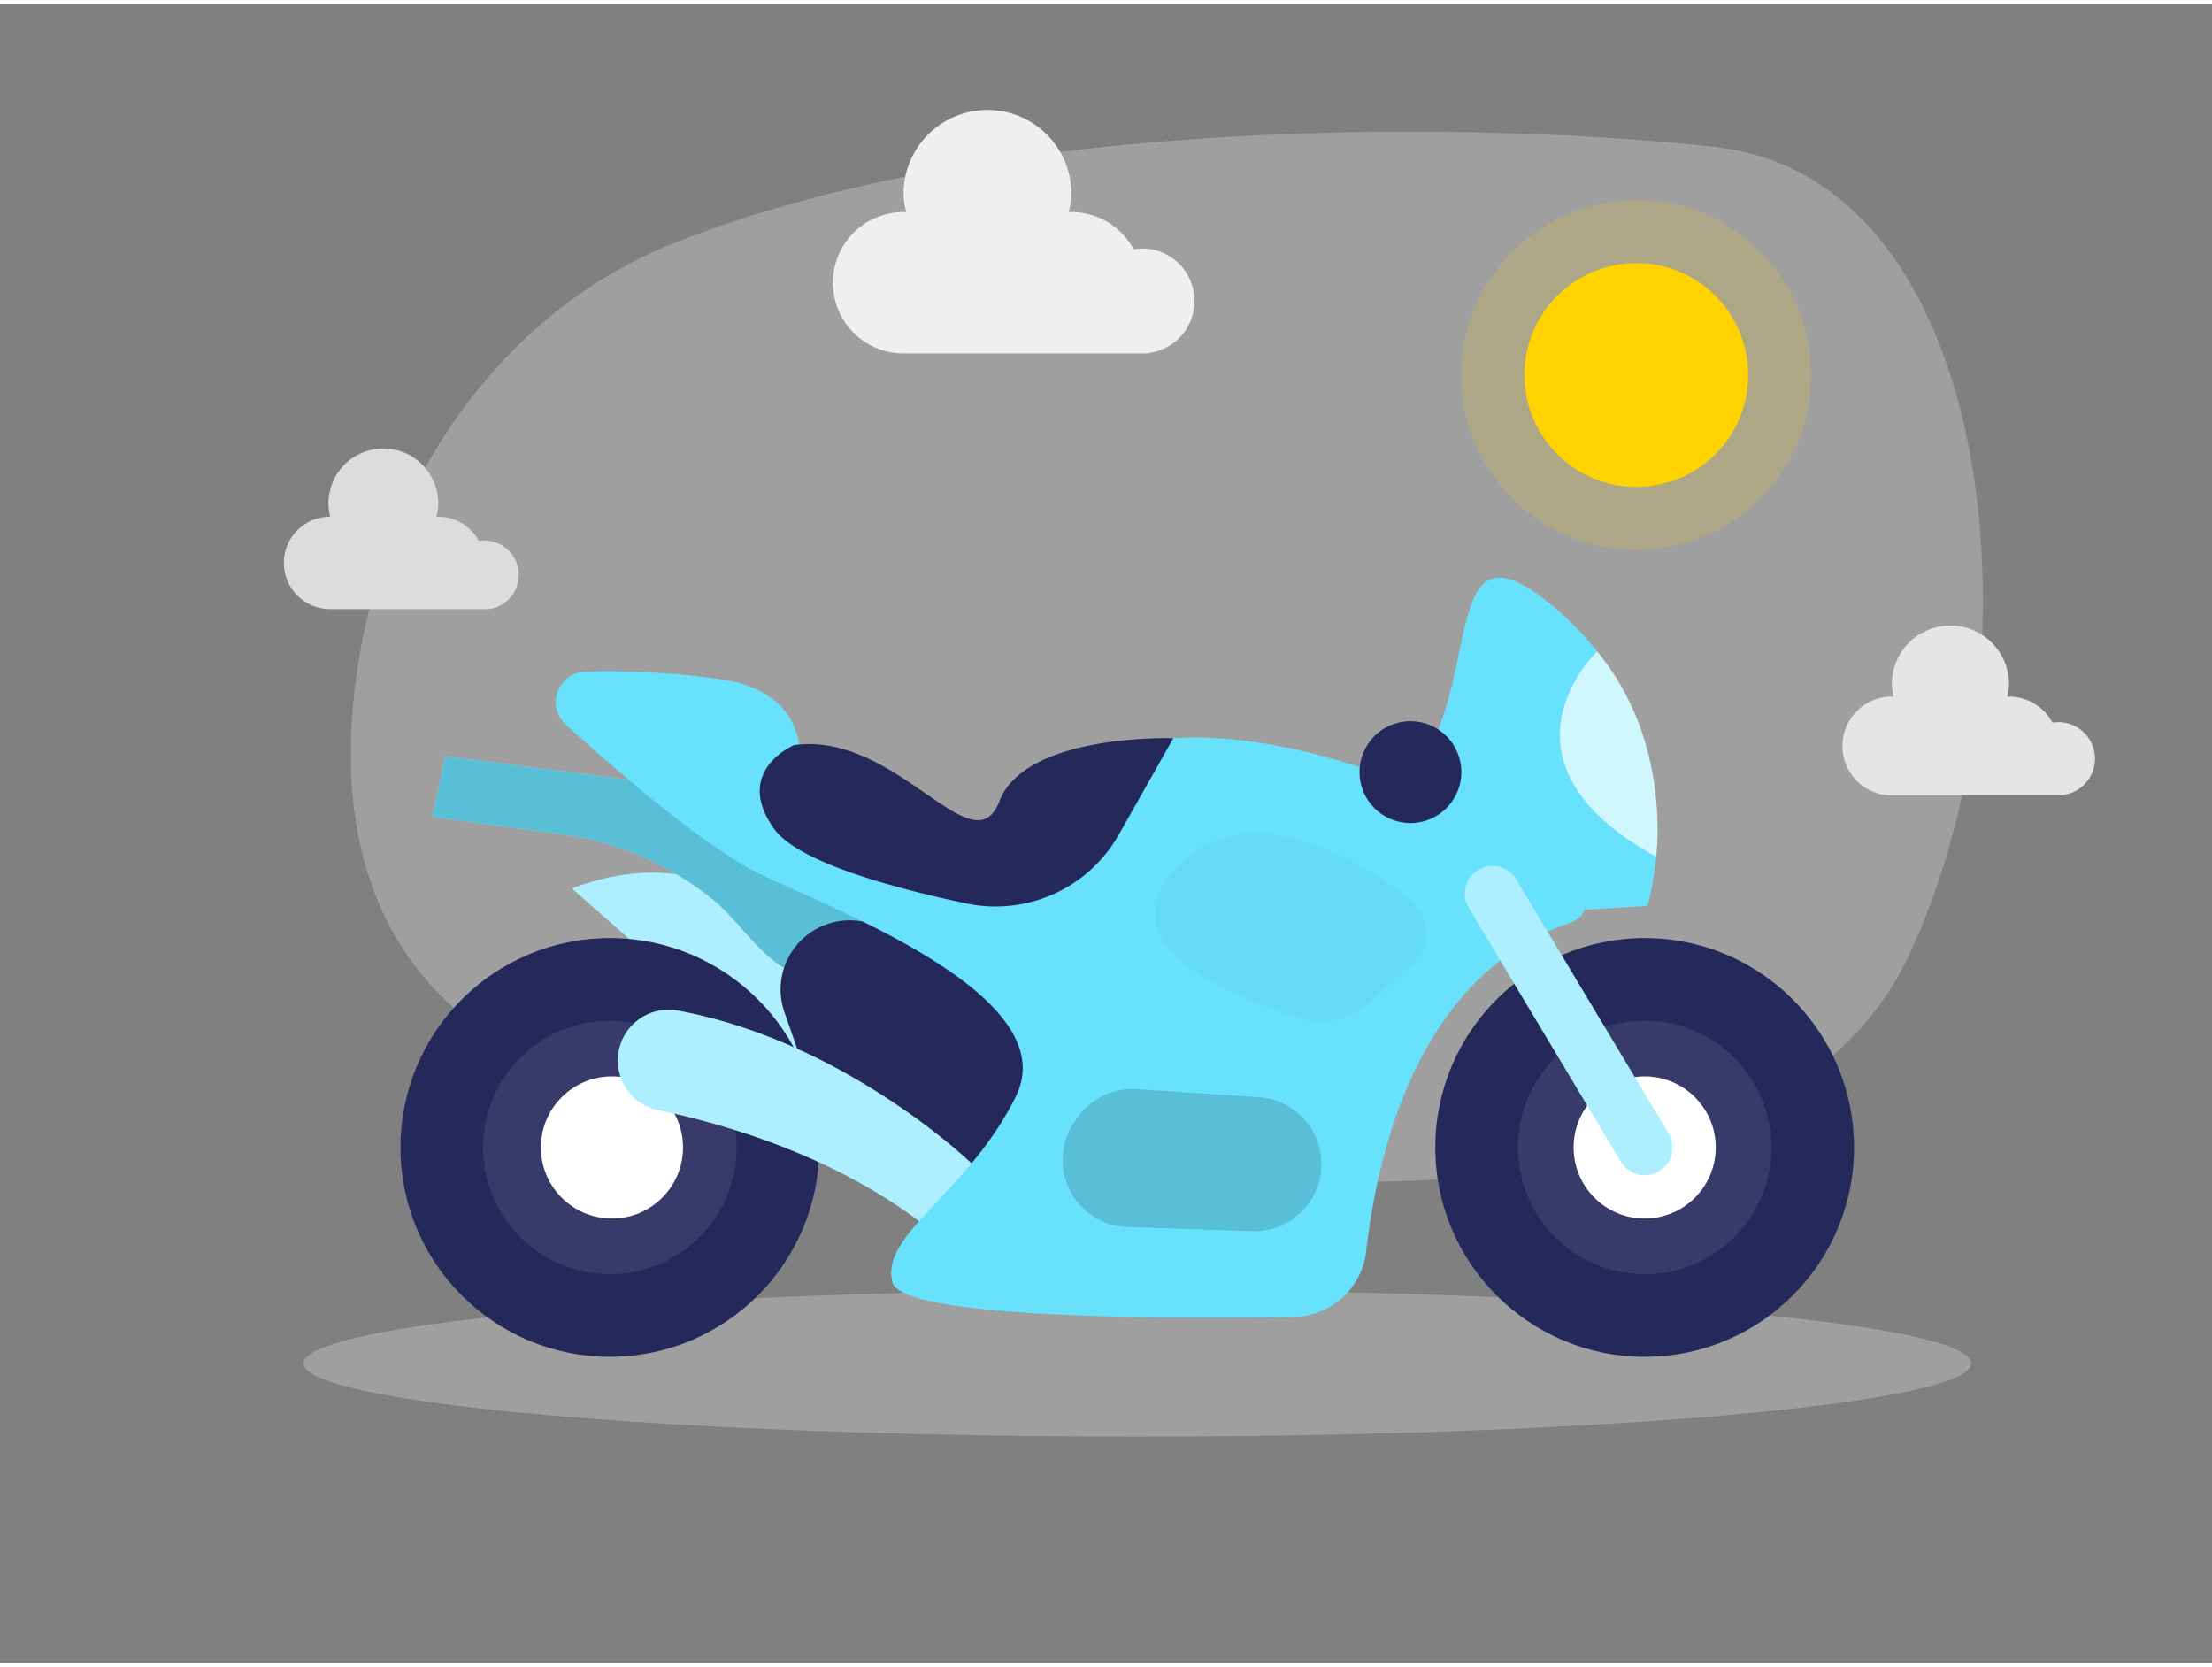 <svg id="Layer_1" data-name="Layer 1" xmlns="http://www.w3.org/2000/svg" viewBox="0 0 400 300" width="406" height="306" class="illustration styles_illustrationTablet__1DWOa"><rect x="0" y="0" width="400" height="300" fill="#808080" stroke="none"/><path d="M121.57,43.33C91.18,55.46,68.64,86.22,64.19,123.42c-3.75,31.35,5.21,66,57.89,75.87C224.6,218.49,320.62,224,345.13,172.15s17-140.58-35.05-146.32C268.71,21.26,180.93,19.64,121.57,43.33Z" fill="#e6e6e6" opacity="0.3"></path><circle cx="295.9" cy="67.07" r="20.24" fill="#ffd200"></circle><circle cx="295.9" cy="67.07" r="31.64" fill="#ffd200" opacity="0.15"></circle><path d="M216,53.69a9.44,9.44,0,0,0-11-9.35,12.77,12.77,0,0,0-11.26-6.73l-.47,0a15.39,15.39,0,0,0,.47-3.68,15.18,15.18,0,0,0-30.35,0,15.39,15.39,0,0,0,.47,3.68l-.47,0a12.78,12.78,0,0,0,0,25.56H207.8v-.09A9.47,9.47,0,0,0,216,53.69Z" fill="#efefef"></path><path d="M93.8,103.16A6.21,6.21,0,0,0,87.6,97a6.64,6.64,0,0,0-1,.09,8.35,8.35,0,0,0-7.36-4.4l-.3,0a10.07,10.07,0,0,0,.3-2.41,9.92,9.92,0,0,0-19.84,0,10.07,10.07,0,0,0,.31,2.41l-.31,0a8.36,8.36,0,0,0,0,16.71h29v0A6.21,6.21,0,0,0,93.8,103.16Z" fill="#dddbdb"></path><path d="M378.84,136.46a6.63,6.63,0,0,0-6.62-6.62,7.47,7.47,0,0,0-1.07.09,8.93,8.93,0,0,0-7.86-4.7l-.33,0a10.34,10.34,0,0,0,.33-2.57,10.6,10.6,0,0,0-21.19,0,10.34,10.34,0,0,0,.33,2.57l-.33,0a8.93,8.93,0,0,0,0,17.86h31V143A6.61,6.61,0,0,0,378.84,136.46Z" fill="#e5e5e5"></path><ellipse cx="205.68" cy="245.79" rx="150.78" ry="13.26" fill="#e6e6e6" opacity="0.3"></ellipse><path d="M287.08,163.74l10.83-.68s9.87-31.24-16.68-53.84-6.8,31.07-38.73,37.75Z" fill="#68e1fd"></path><path d="M132.26,160.85s-10.5-7.85-28.84-.94l47.37,41.73S158.81,180.08,132.26,160.85Z" fill="#68e1fd"></path><path d="M132.26,160.85s-10.5-7.85-28.84-.94l47.37,41.73S158.81,180.08,132.26,160.85Z" fill="#fff" opacity="0.46"></path><path d="M113.68,140.26,80.5,136l-2.29,11,23,3.06A55.7,55.7,0,0,1,129,162h0c4.57,3.71,9.14,11.3,14.71,13.17l40.71,8.68,1.91-14.94Z" fill="#fff" opacity="0.46"></path><circle cx="110.28" cy="206.75" r="37.86" fill="#24285b"></circle><circle cx="110.28" cy="206.75" r="22.92" fill="#fff" opacity="0.09"></circle><circle cx="110.66" cy="206.75" r="12.85" fill="#fff"></circle><path d="M113.68,140.26,80.5,136l-2.29,11,23,3.06A55.7,55.7,0,0,1,129,162h0c4.57,3.71,9.14,11.3,14.71,13.17l40.71,8.68,1.91-14.94Z" fill="#68e1fd"></path><path d="M113.68,140.26,80.5,136l-2.29,11,23,3.06A55.7,55.7,0,0,1,129,162h0c4.57,3.71,9.14,11.3,14.71,13.17l40.71,8.68,1.91-14.94Z" opacity="0.15"></path><path d="M141.85,182.3l4.37,12.51,33.21,24.8,12.68-28.28-4.27-21.15-32.5-4.39A12.51,12.51,0,0,0,141.85,182.3Z" fill="#24285b"></path><path d="M175.67,209.63S152.84,187.56,122.53,182a9.17,9.17,0,0,0-10.67,7.47h0A9.17,9.17,0,0,0,119.05,200c12.29,2.54,35.1,9,52.36,24.31Z" fill="#68e1fd"></path><path d="M175.67,209.63S152.84,187.56,122.53,182a9.17,9.17,0,0,0-10.67,7.47h0A9.17,9.17,0,0,0,119.05,200c12.29,2.54,35.1,9,52.36,24.31Z" fill="#fff" opacity="0.46"></path><path d="M144.17,140.26s4.52-15.25-13.53-18.12a143.82,143.82,0,0,0-24.77-1.43,5.5,5.5,0,0,0-3.57,9.57c10.12,9.2,26.09,22.91,36.08,27.5,15.52,7.14,53.94,22.26,45.31,39.76s-24.53,24.8-22.32,33.57c1.67,6.64,49.42,6.65,72.61,6.27a13.4,13.4,0,0,0,13.09-12c2-17.58,9.3-49.82,36.92-59.28a4.61,4.61,0,0,0,.75-8.37l-26.37-15s-60.52-28.34-75.94,9.89Z" fill="#68e1fd"></path><path d="M143.59,134s-11.06,4.62-3.65,15.08c4.24,6,21.11,10.65,34.77,13.54a25.61,25.61,0,0,0,27.6-12.43l9.87-17.44s-26.74-.92-31.46,11.4S162.18,131.43,143.59,134Z" fill="#24285b"></path><circle cx="297.41" cy="206.75" r="37.86" fill="#24285b"></circle><circle cx="297.41" cy="206.75" r="22.92" fill="#fff" opacity="0.09"></circle><circle cx="297.41" cy="206.75" r="12.85" fill="#fff"></circle><path d="M297.41,211.75a5,5,0,0,1-4.29-2.43l-27.52-45.9a5,5,0,1,1,8.58-5.14l27.51,45.9a5,5,0,0,1-4.28,7.57Z" fill="#68e1fd"></path><path d="M297.41,211.75a5,5,0,0,1-4.29-2.43l-27.52-45.9a5,5,0,1,1,8.58-5.14l27.51,45.9a5,5,0,0,1-4.28,7.57Z" fill="#fff" opacity="0.46"></path><path d="M195,201.15l-.52.72a12.13,12.13,0,0,0,9.4,19.27l22.57.74A12.14,12.14,0,0,0,238.52,213h0a12.13,12.13,0,0,0-10.89-15.34l-22-1.46A12.14,12.14,0,0,0,195,201.15Z" fill="#68e1fd"></path><path d="M195,201.15l-.52.72a12.13,12.13,0,0,0,9.4,19.27l22.57.74A12.14,12.14,0,0,0,238.52,213h0a12.13,12.13,0,0,0-10.89-15.34l-22-1.46A12.14,12.14,0,0,0,195,201.15Z" opacity="0.15"></path><circle cx="255.05" cy="138.88" r="9.21" fill="#24285b"></circle><path d="M231.24,150.32a19.87,19.87,0,0,0-19.74,7.31c-2.41,3.22-3.73,7.14-1.4,11.26,3.78,6.69,16.27,11.72,24.59,14.42a13.46,13.46,0,0,0,13.41-3l7.37-6.94a7.52,7.52,0,0,0-.39-11.3C249.85,157.75,241.55,152.34,231.24,150.32Z" opacity="0.03"></path><path d="M288.82,117.05S268,136.81,299.48,154.17C299.48,154.17,302.41,133.38,288.82,117.05Z" fill="#fff" opacity="0.69"></path></svg>